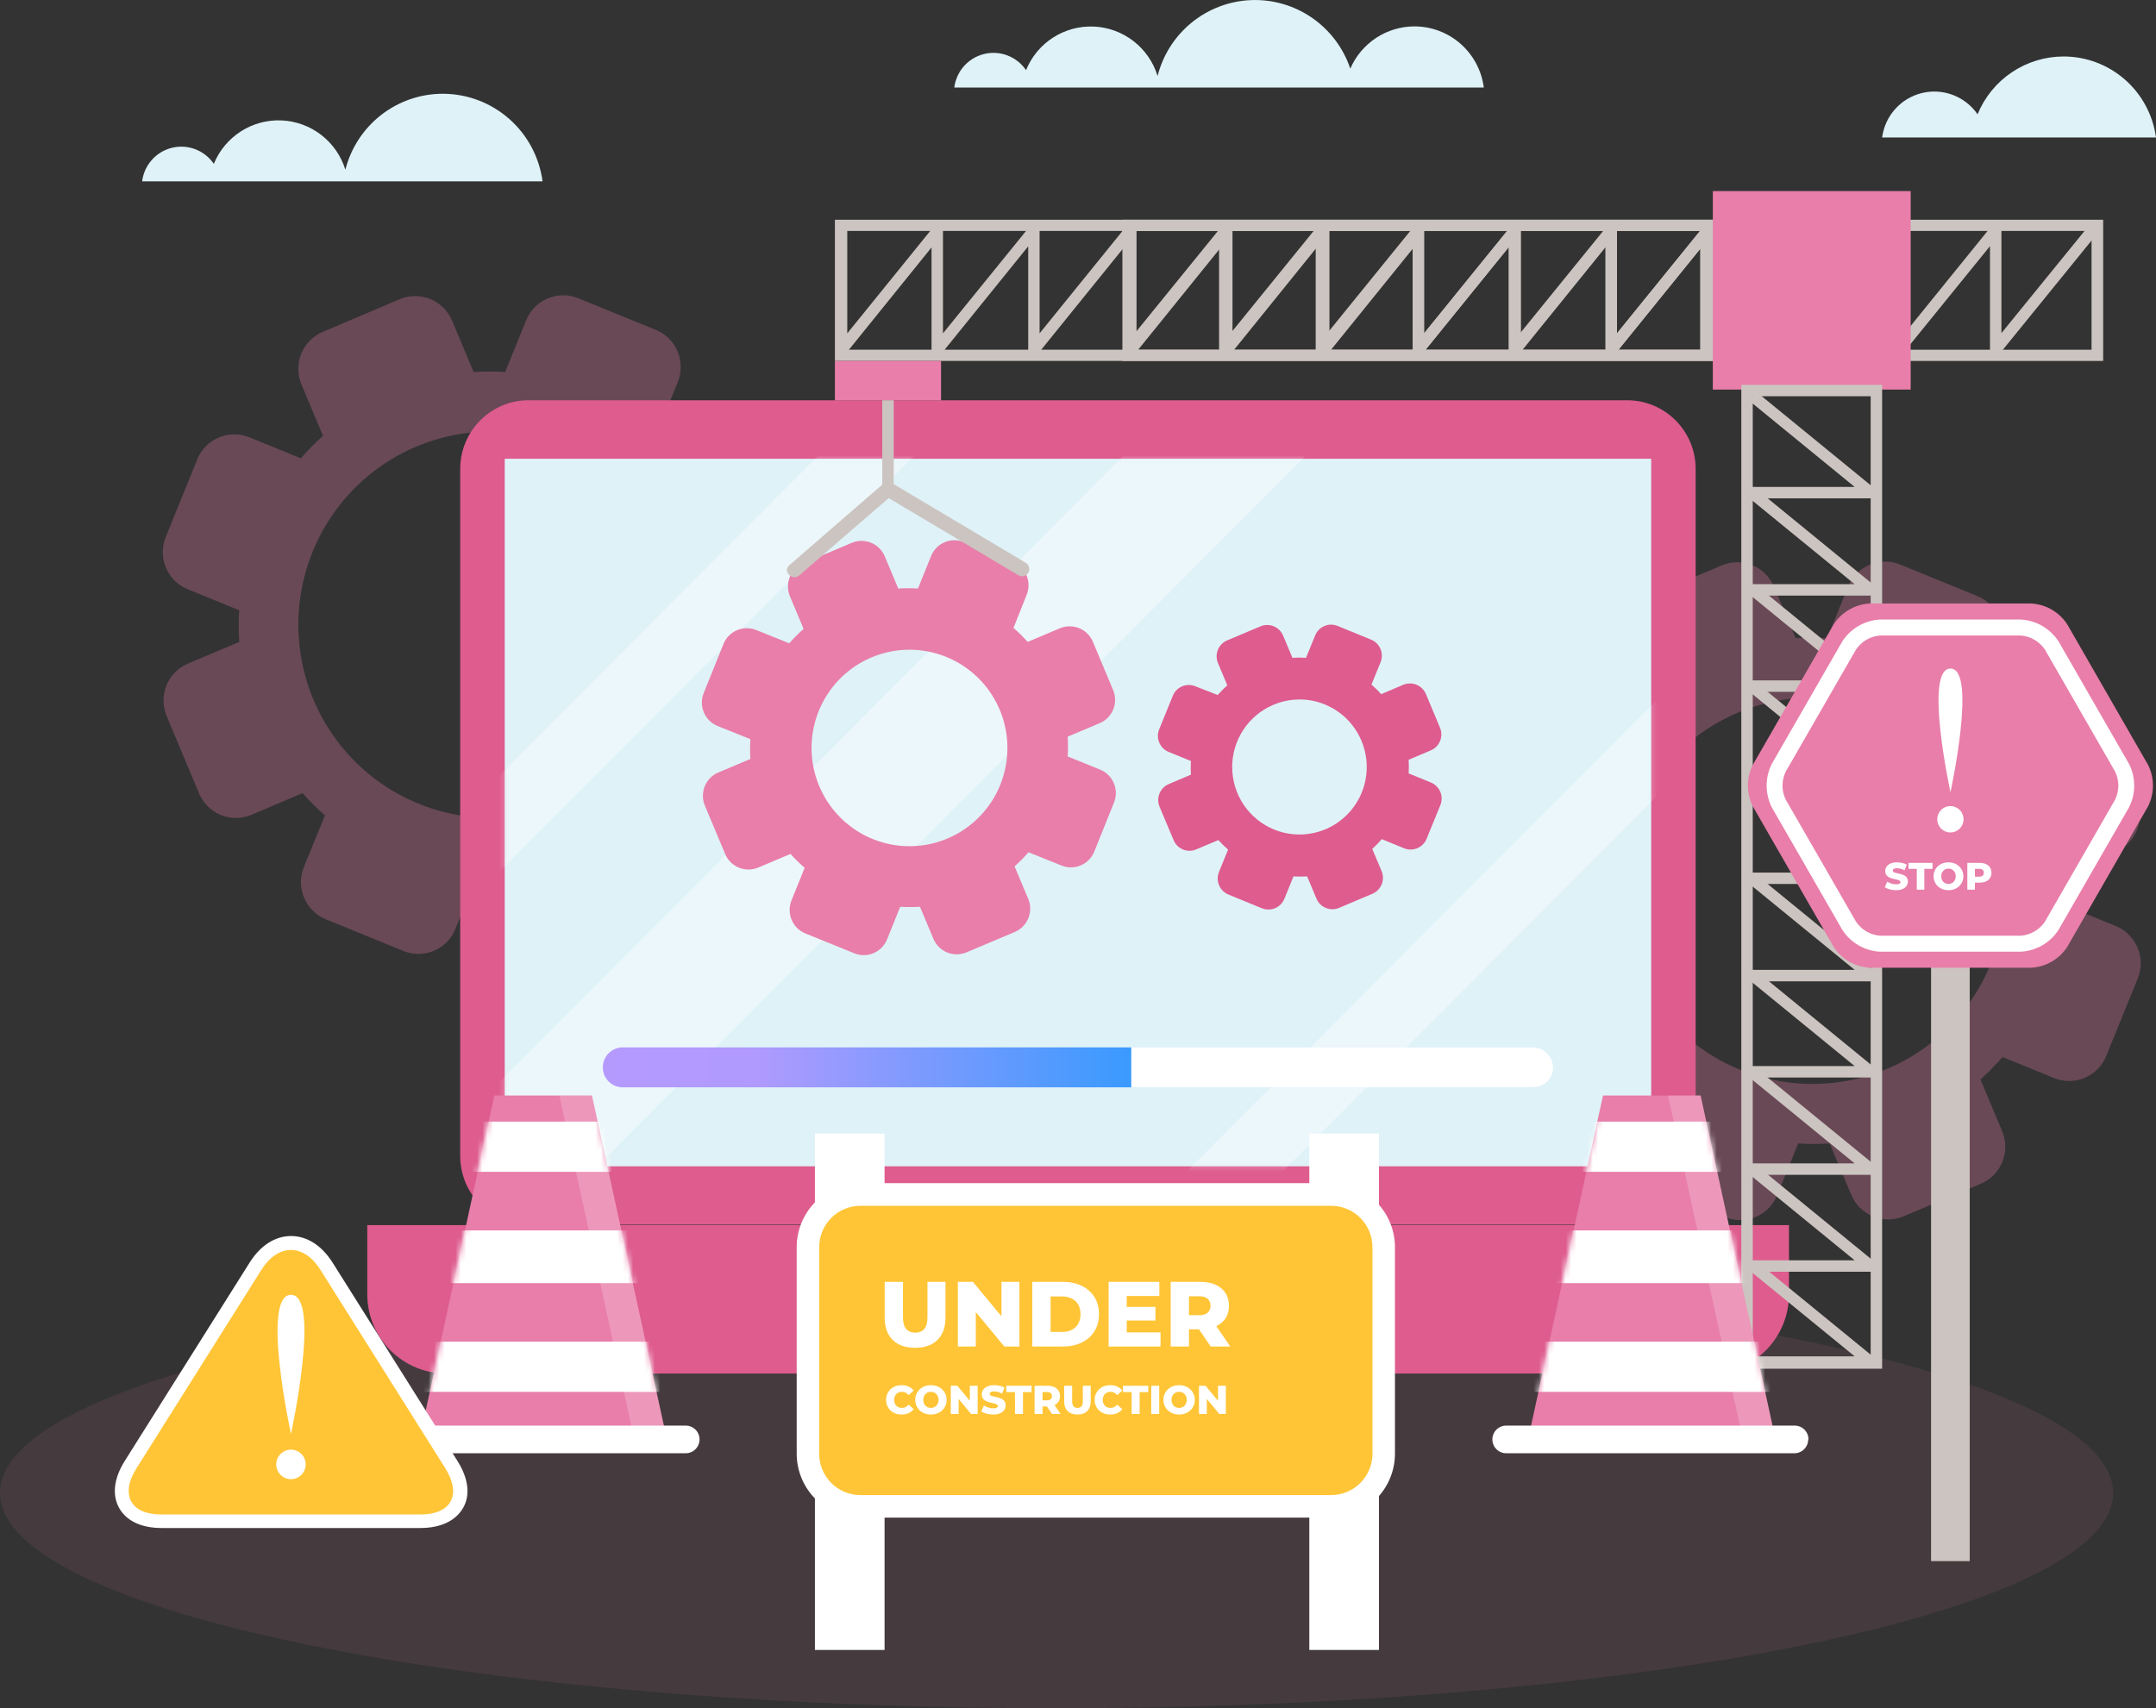 <svg width="400" height="317" viewBox="0 0 400 317" fill="none" xmlns="http://www.w3.org/2000/svg">
<rect x="0" y="0" width="400" height="317" fill="#333333" stroke="none"/>
<g clip-path="url(#clip0_50_3362)">
<path opacity="0.3" d="M380.72 130.018L371.202 134.047C369.9 132.583 368.506 131.205 367.029 129.92L370.958 120.308C371.691 118.484 371.676 116.443 370.914 114.63C370.153 112.818 368.708 111.381 366.894 110.634L352.495 104.744C350.682 104.023 348.658 104.046 346.861 104.809C345.065 105.572 343.639 107.013 342.892 108.822L338.999 118.434C337.049 118.312 335.093 118.312 333.142 118.434L329.127 108.871C328.366 107.06 326.919 105.626 325.104 104.885C323.29 104.143 321.257 104.154 319.451 104.916L305.064 110.989C303.261 111.759 301.834 113.213 301.095 115.035C300.357 116.857 300.367 118.898 301.123 120.712L305.137 130.275C303.679 131.577 302.305 132.972 301.025 134.451L291.446 130.532C289.628 129.796 287.594 129.812 285.788 130.576C283.982 131.34 282.55 132.79 281.806 134.61L275.937 149.059C275.203 150.883 275.219 152.925 275.98 154.737C276.741 156.55 278.187 157.986 280 158.733L289.579 162.651C289.457 164.604 289.457 166.563 289.579 168.517L280.049 172.545C278.245 173.315 276.819 174.769 276.08 176.591C275.342 178.413 275.351 180.453 276.107 182.268L282.135 196.656C282.902 198.465 284.352 199.897 286.167 200.638C287.982 201.379 290.016 201.369 291.824 200.611L301.354 196.582C302.653 198.045 304.047 199.419 305.528 200.697L301.611 210.309C300.874 212.133 300.888 214.175 301.65 215.989C302.411 217.802 303.859 219.238 305.674 219.983L320.073 225.872C321.889 226.613 323.923 226.6 325.73 225.838C327.537 225.076 328.969 223.627 329.713 221.807L333.618 212.195C335.564 212.317 337.517 212.317 339.463 212.195L343.478 221.758C344.242 223.567 345.689 224.999 347.501 225.742C349.314 226.486 351.346 226.479 353.154 225.726L367.492 219.676C368.394 219.295 369.212 218.74 369.9 218.04C370.587 217.341 371.13 216.513 371.497 215.603C371.864 214.692 372.049 213.718 372.04 212.736C372.032 211.754 371.83 210.784 371.446 209.88L367.431 200.329C368.88 199.021 370.249 197.626 371.531 196.154L381.123 200.072C382.939 200.801 384.969 200.782 386.771 200.018C388.574 199.255 390.004 197.809 390.75 195.995L396.632 181.545C397.363 179.719 397.346 177.678 396.585 175.864C395.824 174.05 394.381 172.611 392.569 171.86L382.99 167.953C383.112 166 383.112 164.041 382.99 162.088L392.52 158.059C394.323 157.29 395.75 155.835 396.488 154.014C397.227 152.192 397.217 150.151 396.461 148.337L390.482 133.973C390.1 133.07 389.544 132.252 388.847 131.564C388.149 130.877 387.324 130.334 386.417 129.967C385.511 129.599 384.541 129.415 383.564 129.424C382.586 129.433 381.62 129.635 380.72 130.018ZM369.213 151.398C371.952 157.935 372.699 165.14 371.357 172.102C370.016 179.064 366.648 185.471 361.678 190.513C356.708 195.554 350.36 199.003 343.437 200.424C336.513 201.844 329.326 201.173 322.783 198.495C316.239 195.816 310.635 191.251 306.677 185.376C302.72 179.501 300.587 172.581 300.549 165.49C300.511 158.398 302.57 151.455 306.464 145.538C310.359 139.621 315.914 134.996 322.428 132.247C326.753 130.42 331.394 129.466 336.087 129.44C340.779 129.414 345.43 130.316 349.775 132.095C354.12 133.873 358.073 136.494 361.408 139.806C364.743 143.118 367.395 147.057 369.213 151.398Z" fill="#E87EA9"/>
<path opacity="0.3" d="M135.534 80.634L126.004 84.65C124.702 83.187 123.308 81.808 121.83 80.524L125.747 70.911C126.485 69.087 126.474 67.044 125.714 65.229C124.955 63.414 123.51 61.974 121.696 61.225L107.285 55.348C105.464 54.604 103.424 54.616 101.612 55.38C99.8 56.145 98.365 57.6 97.621 59.425L93.716 69.038C91.769 68.915 89.817 68.915 87.871 69.038L83.856 59.474C83.089 57.665 81.64 56.233 79.824 55.492C78.009 54.751 75.975 54.761 74.167 55.519L59.866 61.593C58.06 62.36 56.631 63.814 55.89 65.635C55.149 67.457 55.157 69.499 55.912 71.315L59.927 80.879C58.472 82.181 57.103 83.576 55.827 85.054L46.236 81.136C44.419 80.407 42.389 80.426 40.587 81.19C38.784 81.953 37.355 83.399 36.608 85.213L30.75 99.663C30.013 101.485 30.025 103.526 30.785 105.339C31.544 107.152 32.988 108.59 34.802 109.336L44.381 113.255C44.259 115.212 44.259 117.175 44.381 119.132L34.863 123.149C33.057 123.916 31.628 125.369 30.887 127.191C30.146 129.013 30.154 131.055 30.909 132.871L36.949 147.259C37.711 149.07 39.158 150.504 40.972 151.245C42.787 151.987 44.82 151.976 46.626 151.214L56.132 147.186C57.423 148.651 58.814 150.026 60.293 151.3L56.376 160.912C55.642 162.738 55.657 164.781 56.419 166.596C57.18 168.41 58.625 169.849 60.439 170.598L74.851 176.476C75.749 176.844 76.71 177.03 77.68 177.025C78.65 177.02 79.61 176.823 80.504 176.445C81.398 176.068 82.21 175.517 82.891 174.825C83.573 174.133 84.113 173.312 84.478 172.411L88.383 162.798C90.334 162.921 92.29 162.921 94.24 162.798L98.243 172.362C98.621 173.265 99.174 174.084 99.868 174.773C100.563 175.461 101.386 176.005 102.291 176.374C103.196 176.742 104.164 176.928 105.14 176.92C106.117 176.913 107.082 176.712 107.981 176.329L122.319 170.206C124.12 169.434 125.544 167.98 126.283 166.159C127.021 164.338 127.013 162.299 126.26 160.484L122.245 150.92C123.7 149.618 125.069 148.223 126.345 146.745L135.937 150.663C137.753 151.4 139.786 151.386 141.592 150.624C143.398 149.863 144.83 148.415 145.577 146.598L151.446 132.137C152.18 130.312 152.164 128.271 151.403 126.459C150.641 124.646 149.196 123.21 147.383 122.463L137.804 118.557C137.926 116.599 137.926 114.636 137.804 112.679L147.334 108.651C149.134 107.89 150.562 106.447 151.307 104.635C152.052 102.824 152.054 100.79 151.312 98.977L145.211 84.589C144.446 82.78 142.999 81.349 141.186 80.608C139.372 79.866 137.34 79.876 135.534 80.634ZM124.015 102.014C126.756 108.55 127.505 115.755 126.166 122.718C124.826 129.681 121.459 136.089 116.491 141.132C111.522 146.174 105.175 149.625 98.251 151.048C91.328 152.47 84.14 151.801 77.596 149.124C71.052 146.447 65.446 141.882 61.487 136.008C57.529 130.134 55.395 123.213 55.355 116.122C55.316 109.031 57.374 102.087 61.267 96.169C65.161 90.251 70.716 85.624 77.23 82.875C85.963 79.188 95.798 79.133 104.572 82.723C113.345 86.312 120.339 93.251 124.015 102.014Z" fill="#E87EA9"/>
<path opacity="0.1" d="M392.044 277.044C392.044 299.086 304.283 317 196.022 317C87.761 317 0 299.11 0 277.044C0 254.979 87.761 237.089 196.022 237.089C304.283 237.089 392.044 254.979 392.044 277.044Z" fill="#E87EA9"/>
<path d="M82.147 17.4C78.003 17.402 73.977 18.788 70.705 21.34C67.433 23.892 65.1 27.465 64.076 31.494C63.282 28.934 61.722 26.682 59.606 25.045C57.491 23.408 54.923 22.465 52.255 22.346C49.586 22.227 46.945 22.937 44.693 24.379C42.441 25.821 40.687 27.925 39.67 30.404C38.83 29.176 37.637 28.233 36.25 27.701C34.863 27.168 33.348 27.072 31.905 27.424C30.462 27.776 29.16 28.56 28.171 29.672C27.183 30.784 26.554 32.171 26.37 33.649H100.659C100.056 29.151 97.848 25.025 94.444 22.037C91.039 19.049 86.67 17.401 82.147 17.4Z" fill="#DFF2F8"/>
<path d="M262.428 4.898C259.898 4.899 257.424 5.642 255.308 7.034C253.193 8.426 251.528 10.407 250.519 12.735C249.231 8.91 246.745 5.605 243.432 3.313C240.119 1.021 236.157 -0.135 232.136 0.018C228.115 0.171 224.251 1.624 221.121 4.161C217.99 6.698 215.761 10.182 214.765 14.094C213.976 11.529 212.417 9.272 210.3 7.631C208.183 5.991 205.613 5.047 202.941 4.929C200.269 4.811 197.625 5.524 195.373 6.972C193.121 8.42 191.37 10.531 190.36 13.017C189.522 11.784 188.329 10.837 186.941 10.301C185.553 9.765 184.036 9.666 182.59 10.017C181.145 10.368 179.84 11.152 178.85 12.265C177.86 13.379 177.231 14.768 177.047 16.249H275.29C274.886 13.112 273.358 10.229 270.991 8.141C268.624 6.051 265.58 4.899 262.428 4.898Z" fill="#DFF2F8"/>
<path d="M382.855 10.482C379.435 10.482 376.093 11.502 373.251 13.412C370.41 15.322 368.197 18.035 366.894 21.208C365.772 19.581 364.184 18.333 362.34 17.629C360.497 16.925 358.484 16.799 356.567 17.265C354.65 17.732 352.919 18.77 351.602 20.244C350.285 21.717 349.443 23.556 349.188 25.519H400C399.439 21.355 397.392 17.537 394.24 14.771C391.087 12.006 387.042 10.482 382.855 10.482Z" fill="#DFF2F8"/>
<path d="M68.139 227.354V240.199C68.139 244.096 69.682 247.834 72.428 250.589C75.174 253.345 78.899 254.893 82.782 254.893H317.267C321.15 254.893 324.875 253.345 327.621 250.589C330.367 247.834 331.91 244.096 331.91 240.199V227.354H68.139Z" fill="#DE5C8E"/>
<path d="M159.609 227.354V231.285C159.609 232.477 160.081 233.62 160.921 234.462C161.761 235.305 162.9 235.779 164.088 235.779H235.9C237.087 235.775 238.224 235.301 239.063 234.459C239.902 233.617 240.375 232.476 240.378 231.285V227.354H159.609Z" fill="#DE5C8E"/>
<path d="M301.891 74.278H98.084C91.069 74.278 85.381 79.985 85.381 87.025V214.521C85.381 221.561 91.069 227.268 98.084 227.268H301.891C308.907 227.268 314.594 221.561 314.594 214.521V87.025C314.594 79.985 308.907 74.278 301.891 74.278Z" fill="#DE5C8E"/>
<path d="M306.309 85.165H93.679V216.395H306.309V85.165Z" fill="#DFF2F8"/>
<path d="M306.309 85.165H93.679V216.395H306.309V85.165Z" fill="#DFF2F8"/>
<mask id="mask0_50_3362" style="mask-type:luminance" maskUnits="userSpaceOnUse" x="93" y="85" width="214" height="132">
<path d="M306.309 85.165H93.679V216.395H306.309V85.165Z" fill="white"/>
</mask>
<g mask="url(#mask0_50_3362)">
<path opacity="0.4" d="M240.611 -4.551L40.455 196.301L49.351 205.228L249.507 4.376L240.611 -4.551Z" fill="white"/>
<path opacity="0.4" d="M355.065 -62.544L-24.857 318.701L-7.971 335.645L371.951 -45.6L355.065 -62.544Z" fill="white"/>
<path opacity="0.4" d="M379.578 57.449L179.422 258.301L188.318 267.228L388.474 66.376L379.578 57.449Z" fill="white"/>
</g>
<path d="M196.656 116.585L190.665 119.12C189.842 118.2 188.961 117.333 188.029 116.524L190.47 110.402C190.703 109.832 190.822 109.221 190.821 108.605C190.819 107.988 190.696 107.379 190.459 106.81C190.222 106.241 189.876 105.725 189.44 105.291C189.004 104.857 188.488 104.513 187.919 104.279L178.853 100.606C178.285 100.371 177.676 100.252 177.062 100.253C176.448 100.255 175.84 100.379 175.274 100.616C174.707 100.854 174.193 101.201 173.76 101.639C173.327 102.076 172.984 102.595 172.752 103.165L170.311 109.214C169.092 109.141 167.869 109.141 166.65 109.214L164.124 103.189C163.633 102.057 162.717 101.166 161.575 100.707C160.433 100.249 159.156 100.261 158.023 100.74L149.005 104.561C147.873 105.048 146.98 105.967 146.522 107.115C146.065 108.263 146.08 109.547 146.565 110.683L149.091 116.708C148.148 117.539 147.259 118.431 146.431 119.377L140.329 116.928C139.761 116.694 139.151 116.575 138.537 116.578C137.922 116.581 137.314 116.705 136.747 116.944C136.18 117.183 135.666 117.531 135.234 117.97C134.802 118.408 134.46 118.928 134.228 119.5L130.567 128.598C130.334 129.168 130.215 129.778 130.216 130.395C130.218 131.011 130.341 131.621 130.578 132.189C130.815 132.758 131.161 133.274 131.597 133.708C132.032 134.143 132.549 134.487 133.118 134.72L139.219 137.169C139.141 138.393 139.141 139.62 139.219 140.843L133.215 143.378C132.087 143.87 131.198 144.79 130.742 145.936C130.285 147.082 130.297 148.363 130.775 149.5L134.57 158.549C135.063 159.679 135.98 160.569 137.121 161.027C138.262 161.485 139.537 161.475 140.671 160.998L146.662 158.463C147.482 159.379 148.358 160.242 149.286 161.047L146.845 167.096C146.378 168.249 146.385 169.541 146.866 170.689C147.346 171.837 148.26 172.746 149.408 173.219L158.474 176.892C159.043 177.128 159.653 177.248 160.268 177.246C160.883 177.245 161.492 177.121 162.059 176.881C162.626 176.642 163.14 176.293 163.572 175.854C164.004 175.414 164.345 174.893 164.576 174.321L167.016 168.272C168.235 168.344 169.458 168.344 170.677 168.272L173.203 174.284C173.697 175.414 174.613 176.304 175.754 176.762C176.895 177.22 178.17 177.21 179.304 176.733L188.322 172.925C189.45 172.432 190.339 171.513 190.796 170.367C191.252 169.22 191.241 167.94 190.762 166.802L188.237 160.778C189.146 159.957 190.006 159.082 190.811 158.157L196.913 160.606C197.481 160.841 198.089 160.96 198.703 160.958C199.317 160.957 199.925 160.833 200.492 160.596C201.058 160.358 201.573 160.011 202.006 159.573C202.438 159.136 202.781 158.617 203.014 158.047L206.675 148.949C206.908 148.378 207.026 147.767 207.024 147.15C207.021 146.533 206.897 145.923 206.659 145.354C206.421 144.786 206.074 144.27 205.637 143.836C205.199 143.402 204.681 143.059 204.112 142.827L198.084 140.377C198.162 139.154 198.162 137.927 198.084 136.704L204.075 134.182C205.203 133.689 206.092 132.77 206.549 131.623C207.006 130.477 206.994 129.196 206.516 128.059L202.721 118.998C202.221 117.884 201.308 117.009 200.176 116.558C199.044 116.108 197.781 116.118 196.656 116.585ZM185.479 131.72C186.875 135.044 187.257 138.707 186.577 142.249C185.898 145.79 184.187 149.05 181.661 151.615C179.136 154.181 175.908 155.937 172.388 156.662C168.868 157.387 165.212 157.048 161.883 155.688C158.555 154.328 155.703 152.008 153.689 149.022C151.674 146.035 150.587 142.516 150.566 138.91C150.545 135.304 151.59 131.772 153.569 128.762C155.548 125.751 158.372 123.397 161.684 121.998C166.124 120.121 171.125 120.091 175.587 121.915C180.05 123.738 183.608 127.265 185.479 131.72Z" fill="#E87EA9"/>
<path d="M260.342 127.079L256.254 128.818C255.689 128.186 255.086 127.589 254.448 127.03L256.144 122.879C256.459 122.091 256.451 121.211 256.121 120.429C255.792 119.647 255.169 119.027 254.387 118.704L248.164 116.157C247.38 115.837 246.503 115.842 245.723 116.17C244.943 116.498 244.324 117.123 244.003 117.908L242.306 122.071C241.465 122.016 240.622 122.016 239.78 122.071L238.048 117.932C237.714 117.152 237.088 116.536 236.304 116.218C235.52 115.899 234.643 115.903 233.862 116.23L227.676 118.838C226.894 119.168 226.275 119.796 225.955 120.584C225.634 121.371 225.639 122.254 225.967 123.039L227.7 127.177C227.07 127.74 226.475 128.341 225.918 128.977L221.757 127.349C220.972 127.03 220.093 127.036 219.313 127.367C218.533 127.697 217.916 128.325 217.596 129.112L215.058 135.357C214.74 136.145 214.747 137.027 215.076 137.81C215.405 138.592 216.031 139.212 216.815 139.533L220.952 141.222C220.897 142.066 220.897 142.913 220.952 143.757L216.84 145.508C216.058 145.838 215.439 146.466 215.119 147.253C214.798 148.041 214.803 148.924 215.131 149.708L217.743 155.917C217.904 156.304 218.14 156.656 218.437 156.953C218.735 157.249 219.087 157.483 219.475 157.642C219.863 157.802 220.278 157.883 220.697 157.881C221.115 157.879 221.53 157.794 221.916 157.631L226.04 155.892C226.606 156.52 227.209 157.113 227.846 157.668L226.15 161.819C225.835 162.608 225.843 163.491 226.172 164.275C226.501 165.058 227.124 165.681 227.907 166.006L234.131 168.553C234.916 168.869 235.793 168.861 236.573 168.531C237.352 168.201 237.97 167.575 238.292 166.79L239.976 162.639C240.821 162.682 241.668 162.682 242.514 162.639L244.247 166.766C244.575 167.55 245.201 168.171 245.986 168.492C246.77 168.814 247.65 168.809 248.432 168.48L254.619 165.859C255.4 165.53 256.019 164.902 256.34 164.114C256.66 163.327 256.655 162.444 256.327 161.659L254.594 157.533C255.221 156.966 255.812 156.361 256.364 155.721L260.513 157.423C261.298 157.738 262.175 157.73 262.955 157.4C263.734 157.07 264.352 156.444 264.674 155.659L267.236 149.39C267.551 148.602 267.543 147.721 267.214 146.939C266.885 146.157 266.261 145.537 265.479 145.214L261.342 143.525C261.397 142.68 261.397 141.834 261.342 140.99L265.455 139.251C266.236 138.921 266.855 138.294 267.175 137.506C267.496 136.718 267.491 135.835 267.163 135.051L264.564 128.83C264.402 128.437 264.164 128.079 263.864 127.777C263.564 127.476 263.208 127.237 262.816 127.074C262.423 126.911 262.003 126.828 261.578 126.829C261.154 126.83 260.733 126.915 260.342 127.079ZM252.593 137.475C253.552 139.759 253.814 142.277 253.346 144.71C252.879 147.143 251.703 149.383 249.967 151.145C248.231 152.907 246.013 154.113 243.593 154.611C241.174 155.108 238.662 154.874 236.376 153.938C234.089 153.002 232.13 151.407 230.747 149.354C229.364 147.301 228.619 144.883 228.606 142.405C228.593 139.927 229.313 137.5 230.674 135.433C232.035 133.365 233.977 131.749 236.254 130.79C237.764 130.15 239.385 129.815 241.024 129.804C242.663 129.794 244.288 130.109 245.806 130.73C247.324 131.351 248.705 132.266 249.87 133.424C251.034 134.581 251.96 135.958 252.593 137.475Z" fill="#DE5C8E"/>
<path d="M288.139 198.076C288.139 199.05 287.753 199.985 287.067 200.673C286.38 201.362 285.449 201.749 284.478 201.749H115.534C114.563 201.749 113.632 201.362 112.945 200.673C112.259 199.985 111.873 199.05 111.873 198.076C111.873 197.102 112.259 196.167 112.945 195.478C113.632 194.789 114.563 194.402 115.534 194.402H284.442C285.413 194.402 286.344 194.789 287.03 195.478C287.717 196.167 288.102 197.102 288.102 198.076H288.139Z" fill="white"/>
<path d="M209.884 194.366H115.534C114.553 194.366 113.613 194.757 112.919 195.452C112.226 196.148 111.836 197.092 111.836 198.076C111.836 199.06 112.226 200.004 112.919 200.7C113.613 201.395 114.553 201.786 115.534 201.786H209.884V194.366Z" fill="url(#paint0_linear_50_3362)"/>
<path d="M387.261 42.221L371.324 61.813V41.829H369.201V42.307L353.337 61.899V41.829H351.214V42.539L336.852 60.233V40.776H154.899V66.981H336.852V63.601L351.214 45.907V66.221H352.532L369.201 45.674V66.221H370.519L388.908 43.568L387.261 42.221ZM317.974 61.336V42.858H332.935L317.974 61.336ZM299.988 42.858H315.387L299.988 61.862V42.858ZM282.184 42.858H297.584L282.184 61.862V42.858ZM264.198 43.568V42.858H279.597L264.198 61.862V43.568ZM246.65 42.858H262.05L246.65 61.862V42.858ZM228.664 42.858H244.051L228.664 61.862V42.858ZM210.86 42.858H226.248L210.86 61.862V42.858ZM192.874 42.858H208.261L192.874 61.862V42.858ZM174.948 42.858H190.36L174.948 61.862V42.858ZM157.194 42.858H172.581L157.194 61.862V42.858ZM172.825 45.919V64.899H157.499L172.825 45.919ZM190.763 45.711V64.899H175.253L190.763 45.711ZM208.749 45.637V64.899H193.179L208.749 45.637ZM226.541 45.87V64.899H211.165L226.541 45.87ZM244.527 45.637V64.899H228.969L244.527 45.637ZM262.087 46.176V64.899H246.956L262.087 46.176ZM280.073 45.637V64.899H264.503L280.073 45.637ZM297.877 45.87V64.899H282.489L297.877 45.87ZM315.424 46.164V64.899H300.293L315.424 46.164ZM333.411 46.164V64.899H318.279L333.411 46.164Z" fill="#CCC4C0"/>
<path d="M390.201 40.776H208.237V66.981H390.201V40.776ZM210.36 64.899V42.858H388.042V64.899H210.36Z" fill="#CCC4C0"/>
<path d="M297.877 41.829V66.221H299.195L317.572 43.568L315.937 42.221L300 61.862V41.829H297.877Z" fill="#CCC4C0"/>
<path d="M279.89 41.829V66.221H281.196L299.585 43.568L297.95 42.221L282.001 61.862V41.829H279.89Z" fill="#CCC4C0"/>
<path d="M262.086 41.829V66.221H263.404L281.794 43.568L280.146 42.221L264.21 61.862V41.829H262.086Z" fill="#CCC4C0"/>
<path d="M244.1 41.829V66.221H245.406L263.807 43.568L262.16 42.221L246.223 61.862V41.829H244.1Z" fill="#CCC4C0"/>
<path d="M226.174 41.829V66.221H227.492L245.869 43.568L244.234 42.221L228.298 61.862V41.829H226.174Z" fill="#CCC4C0"/>
<path d="M208.42 41.829V66.221H209.726L228.115 43.568L226.48 42.221L210.531 61.862V41.829H208.42Z" fill="#CCC4C0"/>
<path d="M354.485 35.462H317.779V72.295H354.485V35.462Z" fill="#E87EA9"/>
<path d="M323.063 71.413V253.999H349.189V71.413H323.063ZM347.065 251.881H325.186V73.531H347.065V251.881Z" fill="#CCC4C0"/>
<path d="M324.125 92.475H348.432V91.164L325.857 72.711L324.515 74.352L344.088 90.356H324.125V92.475Z" fill="#CCC4C0"/>
<path d="M324.125 110.524H348.432V109.214L325.857 90.76L324.515 92.413L344.088 108.405H324.125V110.524Z" fill="#CCC4C0"/>
<path d="M324.125 128.389H348.432V127.079L325.857 108.626L324.515 110.267L344.088 126.259H324.125V128.389Z" fill="#CCC4C0"/>
<path d="M324.125 146.439H348.432V145.129L325.857 126.675L324.515 128.316L344.088 144.32H324.125V146.439Z" fill="#CCC4C0"/>
<path d="M324.125 164.047H348.432V162.737L325.857 144.284L324.515 145.925L344.088 161.929H324.125V164.047Z" fill="#CCC4C0"/>
<path d="M324.125 182.108H348.432V180.786L325.857 162.333L324.515 163.986L344.088 179.978H324.125V182.108Z" fill="#CCC4C0"/>
<path d="M324.125 199.962H348.432V198.652L325.857 180.198L324.515 181.839L344.088 197.831H324.125V199.962Z" fill="#CCC4C0"/>
<path d="M324.125 218.011H348.432V216.701L325.857 198.248L324.515 199.901L344.088 215.893H324.125V218.011Z" fill="#CCC4C0"/>
<path d="M324.125 235.999H348.432V234.689L325.857 216.235L324.515 217.888L344.088 233.88H324.125V235.999Z" fill="#CCC4C0"/>
<path d="M324.125 253.828H348.432V252.506L325.857 234.052L324.515 235.705L344.088 251.697H324.125V253.828Z" fill="#CCC4C0"/>
<path d="M174.594 66.981H154.899V74.291H174.594V66.981Z" fill="#E87EA9"/>
<path d="M190.287 104.426L165.809 89.842V74.278H163.685V89.927L146.431 104.903C145.137 106.018 147.017 107.891 148.298 106.777L158.194 98.205L164.161 93.062L164.881 92.438L188.957 106.764C189.266 106.941 189.632 106.988 189.976 106.894C190.319 106.8 190.611 106.573 190.787 106.262C190.964 105.952 191.01 105.585 190.916 105.24C190.822 104.896 190.596 104.603 190.287 104.426Z" fill="#CCC4C0"/>
<path d="M164.112 210.37H151.19V306.188H164.112V210.37Z" fill="white"/>
<path d="M255.839 210.37H242.917V306.188H255.839V210.37Z" fill="white"/>
<path d="M246.98 221.599H159.634C154.256 221.599 149.896 225.974 149.896 231.37V269.709C149.896 275.106 154.256 279.481 159.634 279.481H246.98C252.358 279.481 256.718 275.106 256.718 269.709V231.37C256.718 225.974 252.358 221.599 246.98 221.599Z" fill="#FFC536"/>
<path d="M246.98 281.636H159.634C156.499 281.633 153.493 280.382 151.276 278.157C149.06 275.933 147.813 272.917 147.81 269.771V231.431C147.813 228.285 149.06 225.269 151.276 223.045C153.493 220.82 156.499 219.569 159.634 219.566H246.98C250.115 219.569 253.12 220.82 255.337 223.045C257.554 225.269 258.801 228.285 258.804 231.431V269.771C258.801 272.917 257.554 275.933 255.337 278.157C253.12 280.382 250.115 281.633 246.98 281.636ZM159.634 223.766C157.607 223.766 155.663 224.573 154.228 226.01C152.794 227.448 151.986 229.397 151.983 231.431V269.771C151.983 271.807 152.789 273.76 154.224 275.2C155.659 276.639 157.605 277.448 159.634 277.448H246.98C249.008 277.445 250.952 276.635 252.386 275.196C253.82 273.757 254.628 271.806 254.631 269.771V231.431C254.624 229.398 253.816 227.45 252.382 226.014C250.948 224.577 249.006 223.769 246.98 223.766H159.634Z" fill="white"/>
<path d="M169.775 250.116C168.003 250.116 166.621 249.631 165.627 248.66C164.633 247.688 164.136 246.311 164.136 244.529V237.878H167.529V244.426C167.529 245.454 167.729 246.191 168.129 246.637C168.541 247.083 169.1 247.305 169.809 247.305C170.517 247.305 171.072 247.083 171.471 246.637C171.871 246.191 172.071 245.454 172.071 244.426V237.878H175.414V244.529C175.414 246.311 174.917 247.688 173.922 248.66C172.928 249.631 171.546 250.116 169.775 250.116ZM177.713 249.876V237.878H180.507L187.123 245.866H185.803V237.878H189.128V249.876H186.334L179.718 241.889H181.038V249.876H177.713ZM191.522 249.876V237.878H197.195C198.521 237.878 199.686 238.124 200.692 238.615C201.697 239.107 202.48 239.798 203.04 240.689C203.611 241.581 203.897 242.643 203.897 243.877C203.897 245.1 203.611 246.163 203.04 247.066C202.48 247.957 201.697 248.648 200.692 249.139C199.686 249.631 198.521 249.876 197.195 249.876H191.522ZM194.915 247.168H197.058C197.744 247.168 198.338 247.043 198.841 246.791C199.355 246.528 199.755 246.151 200.04 245.66C200.326 245.157 200.469 244.563 200.469 243.877C200.469 243.18 200.326 242.586 200.04 242.095C199.755 241.604 199.355 241.232 198.841 240.981C198.338 240.718 197.744 240.587 197.058 240.587H194.915V247.168ZM208.802 242.523H214.372V245.06H208.802V242.523ZM209.042 247.254H215.315V249.876H205.682V237.878H215.092V240.501H209.042V247.254ZM217.198 249.876V237.878H222.683C223.78 237.878 224.723 238.056 225.511 238.41C226.311 238.764 226.928 239.278 227.362 239.952C227.797 240.615 228.014 241.404 228.014 242.318C228.014 243.22 227.797 244.003 227.362 244.666C226.928 245.317 226.311 245.82 225.511 246.174C224.723 246.517 223.78 246.688 222.683 246.688H219.084L220.592 245.266V249.876H217.198ZM224.62 249.876L221.638 245.506H225.254L228.254 249.876H224.62ZM220.592 245.626L219.084 244.066H222.477C223.186 244.066 223.711 243.912 224.054 243.603C224.409 243.295 224.586 242.866 224.586 242.318C224.586 241.758 224.409 241.324 224.054 241.015C223.711 240.707 223.186 240.552 222.477 240.552H219.084L220.592 238.993V245.626Z" fill="white"/>
<path d="M167.271 262.5C166.857 262.5 166.473 262.435 166.119 262.305C165.77 262.171 165.466 261.981 165.206 261.737C164.952 261.492 164.753 261.206 164.608 260.877C164.463 260.542 164.391 260.176 164.391 259.777C164.391 259.378 164.463 259.014 164.608 258.685C164.753 258.351 164.952 258.062 165.206 257.817C165.466 257.573 165.77 257.386 166.119 257.256C166.473 257.122 166.857 257.054 167.271 257.054C167.755 257.054 168.186 257.139 168.565 257.309C168.949 257.478 169.268 257.723 169.522 258.042L168.58 258.894C168.41 258.695 168.223 258.543 168.019 258.438C167.819 258.333 167.595 258.281 167.346 258.281C167.131 258.281 166.934 258.316 166.755 258.386C166.575 258.456 166.421 258.558 166.291 258.692C166.166 258.822 166.067 258.979 165.992 259.164C165.922 259.348 165.887 259.553 165.887 259.777C165.887 260.001 165.922 260.206 165.992 260.39C166.067 260.575 166.166 260.734 166.291 260.869C166.421 260.999 166.575 261.098 166.755 261.168C166.934 261.238 167.131 261.273 167.346 261.273C167.595 261.273 167.819 261.221 168.019 261.116C168.223 261.011 168.41 260.859 168.58 260.66L169.522 261.512C169.268 261.827 168.949 262.071 168.565 262.245C168.186 262.415 167.755 262.5 167.271 262.5ZM172.714 262.5C172.295 262.5 171.908 262.432 171.554 262.298C171.2 262.163 170.891 261.974 170.627 261.729C170.367 261.48 170.165 261.191 170.021 260.862C169.876 260.532 169.804 260.171 169.804 259.777C169.804 259.383 169.876 259.022 170.021 258.692C170.165 258.363 170.367 258.077 170.627 257.832C170.891 257.583 171.2 257.391 171.554 257.256C171.908 257.122 172.295 257.054 172.714 257.054C173.137 257.054 173.524 257.122 173.873 257.256C174.227 257.391 174.534 257.583 174.793 257.832C175.052 258.077 175.254 258.363 175.399 258.692C175.548 259.022 175.623 259.383 175.623 259.777C175.623 260.171 175.548 260.535 175.399 260.869C175.254 261.198 175.052 261.485 174.793 261.729C174.534 261.974 174.227 262.163 173.873 262.298C173.524 262.432 173.137 262.5 172.714 262.5ZM172.714 261.273C172.913 261.273 173.098 261.238 173.267 261.168C173.442 261.098 173.591 260.999 173.716 260.869C173.846 260.734 173.945 260.575 174.015 260.39C174.09 260.206 174.127 260.001 174.127 259.777C174.127 259.548 174.09 259.343 174.015 259.164C173.945 258.979 173.846 258.822 173.716 258.692C173.591 258.558 173.442 258.456 173.267 258.386C173.098 258.316 172.913 258.281 172.714 258.281C172.514 258.281 172.327 258.316 172.153 258.386C171.983 258.456 171.833 258.558 171.704 258.692C171.579 258.822 171.479 258.979 171.405 259.164C171.335 259.343 171.3 259.548 171.3 259.777C171.3 260.001 171.335 260.206 171.405 260.39C171.479 260.575 171.579 260.734 171.704 260.869C171.833 260.999 171.983 261.098 172.153 261.168C172.327 261.238 172.514 261.273 172.714 261.273ZM176.399 262.395V257.159H177.618L180.505 260.645H179.93V257.159H181.381V262.395H180.161L177.274 258.909H177.85V262.395H176.399ZM184.265 262.5C183.837 262.5 183.423 262.447 183.024 262.343C182.63 262.233 182.308 262.093 182.059 261.924L182.545 260.832C182.779 260.981 183.049 261.106 183.353 261.206C183.662 261.3 183.969 261.348 184.273 261.348C184.477 261.348 184.642 261.33 184.767 261.295C184.891 261.256 184.981 261.206 185.036 261.146C185.096 261.081 185.126 261.006 185.126 260.921C185.126 260.802 185.071 260.707 184.961 260.637C184.851 260.567 184.709 260.51 184.535 260.465C184.36 260.42 184.166 260.375 183.951 260.331C183.742 260.286 183.53 260.228 183.315 260.158C183.106 260.089 182.914 259.999 182.739 259.889C182.565 259.775 182.423 259.627 182.313 259.448C182.203 259.263 182.149 259.032 182.149 258.752C182.149 258.438 182.233 258.154 182.403 257.9C182.577 257.645 182.837 257.441 183.181 257.286C183.525 257.132 183.954 257.054 184.467 257.054C184.811 257.054 185.148 257.094 185.477 257.174C185.811 257.249 186.108 257.361 186.367 257.511L185.911 258.61C185.662 258.475 185.415 258.376 185.17 258.311C184.926 258.241 184.689 258.206 184.46 258.206C184.255 258.206 184.091 258.229 183.966 258.274C183.842 258.313 183.752 258.368 183.697 258.438C183.642 258.508 183.615 258.588 183.615 258.677C183.615 258.792 183.667 258.884 183.772 258.954C183.881 259.019 184.024 259.074 184.198 259.119C184.378 259.159 184.572 259.201 184.782 259.246C184.996 259.291 185.208 259.348 185.417 259.418C185.632 259.483 185.826 259.573 186.001 259.687C186.175 259.797 186.315 259.944 186.42 260.129C186.529 260.308 186.584 260.535 186.584 260.809C186.584 261.113 186.497 261.395 186.322 261.654C186.153 261.909 185.896 262.113 185.552 262.268C185.213 262.422 184.784 262.5 184.265 262.5ZM188.31 262.395V258.333H186.702V257.159H191.392V258.333H189.791V262.395H188.31ZM191.943 262.395V257.159H194.337C194.816 257.159 195.227 257.236 195.571 257.391C195.92 257.545 196.189 257.77 196.379 258.064C196.568 258.353 196.663 258.697 196.663 259.096C196.663 259.49 196.568 259.832 196.379 260.121C196.189 260.405 195.92 260.625 195.571 260.779C195.227 260.929 194.816 261.004 194.337 261.004H192.766L193.424 260.383V262.395H191.943ZM195.182 262.395L193.881 260.488H195.459L196.768 262.395H195.182ZM193.424 260.54L192.766 259.859H194.247C194.556 259.859 194.786 259.792 194.935 259.657C195.09 259.523 195.167 259.336 195.167 259.096C195.167 258.852 195.09 258.662 194.935 258.528C194.786 258.393 194.556 258.326 194.247 258.326H192.766L193.424 257.645V260.54ZM199.896 262.5C199.123 262.5 198.52 262.288 198.086 261.864C197.652 261.44 197.435 260.839 197.435 260.061V257.159H198.916V260.016C198.916 260.465 199.004 260.787 199.178 260.981C199.358 261.176 199.602 261.273 199.911 261.273C200.22 261.273 200.462 261.176 200.637 260.981C200.811 260.787 200.899 260.465 200.899 260.016V257.159H202.357V260.061C202.357 260.839 202.14 261.44 201.706 261.864C201.273 262.288 200.669 262.5 199.896 262.5ZM205.971 262.5C205.557 262.5 205.173 262.435 204.819 262.305C204.47 262.171 204.166 261.981 203.907 261.737C203.652 261.492 203.453 261.206 203.308 260.877C203.164 260.542 203.091 260.176 203.091 259.777C203.091 259.378 203.164 259.014 203.308 258.685C203.453 258.351 203.652 258.062 203.907 257.817C204.166 257.573 204.47 257.386 204.819 257.256C205.173 257.122 205.557 257.054 205.971 257.054C206.455 257.054 206.886 257.139 207.265 257.309C207.649 257.478 207.968 257.723 208.223 258.042L207.28 258.894C207.111 258.695 206.924 258.543 206.719 258.438C206.52 258.333 206.295 258.281 206.046 258.281C205.831 258.281 205.634 258.316 205.455 258.386C205.275 258.456 205.121 258.558 204.991 258.692C204.867 258.822 204.767 258.979 204.692 259.164C204.622 259.348 204.587 259.553 204.587 259.777C204.587 260.001 204.622 260.206 204.692 260.39C204.767 260.575 204.867 260.734 204.991 260.869C205.121 260.999 205.275 261.098 205.455 261.168C205.634 261.238 205.831 261.273 206.046 261.273C206.295 261.273 206.52 261.221 206.719 261.116C206.924 261.011 207.111 260.859 207.28 260.66L208.223 261.512C207.968 261.827 207.649 262.071 207.265 262.245C206.886 262.415 206.455 262.5 205.971 262.5ZM209.954 262.395V258.333H208.345V257.159H213.035V258.333H211.435V262.395H209.954ZM213.587 262.395V257.159H215.068V262.395H213.587ZM218.762 262.5C218.343 262.5 217.957 262.432 217.603 262.298C217.249 262.163 216.94 261.974 216.675 261.729C216.416 261.48 216.214 261.191 216.069 260.862C215.925 260.532 215.853 260.171 215.853 259.777C215.853 259.383 215.925 259.022 216.069 258.692C216.214 258.363 216.416 258.077 216.675 257.832C216.94 257.583 217.249 257.391 217.603 257.256C217.957 257.122 218.343 257.054 218.762 257.054C219.186 257.054 219.573 257.122 219.922 257.256C220.276 257.391 220.582 257.583 220.842 257.832C221.101 258.077 221.303 258.363 221.448 258.692C221.597 259.022 221.672 259.383 221.672 259.777C221.672 260.171 221.597 260.535 221.448 260.869C221.303 261.198 221.101 261.485 220.842 261.729C220.582 261.974 220.276 262.163 219.922 262.298C219.573 262.432 219.186 262.5 218.762 262.5ZM218.762 261.273C218.962 261.273 219.146 261.238 219.316 261.168C219.49 261.098 219.64 260.999 219.765 260.869C219.894 260.734 219.994 260.575 220.064 260.39C220.139 260.206 220.176 260.001 220.176 259.777C220.176 259.548 220.139 259.343 220.064 259.164C219.994 258.979 219.894 258.822 219.765 258.692C219.64 258.558 219.49 258.456 219.316 258.386C219.146 258.316 218.962 258.281 218.762 258.281C218.563 258.281 218.376 258.316 218.201 258.386C218.032 258.456 217.882 258.558 217.752 258.692C217.628 258.822 217.528 258.979 217.453 259.164C217.383 259.343 217.349 259.548 217.349 259.777C217.349 260.001 217.383 260.206 217.453 260.39C217.528 260.575 217.628 260.734 217.752 260.869C217.882 260.999 218.032 261.098 218.201 261.168C218.376 261.238 218.563 261.273 218.762 261.273ZM222.448 262.395V257.159H223.667L226.554 260.645H225.978V257.159H227.429V262.395H226.21L223.323 258.909H223.899V262.395H222.448Z" fill="white"/>
<path d="M123.282 265.093H78.255L91.714 203.292H109.823L123.282 265.093Z" fill="#E87EA9"/>
<mask id="mask1_50_3362" style="mask-type:luminance" maskUnits="userSpaceOnUse" x="78" y="203" width="46" height="63">
<path d="M123.282 265.093H78.255L91.714 203.292H109.823L123.282 265.093Z" fill="white"/>
</mask>
<g mask="url(#mask1_50_3362)">
<path d="M128.981 248.979H72.568V258.297H128.981V248.979Z" fill="white"/>
<path d="M72.568 228.787V237.652V238.117H128.981V237.652V228.787V228.333H72.568V228.787Z" fill="white"/>
<path d="M128.981 208.142H72.568V217.46H128.981V208.142Z" fill="white"/>
</g>
<path d="M129.787 267.126C129.783 267.806 129.512 268.457 129.032 268.937C128.552 269.416 127.902 269.685 127.224 269.685H73.691C73.014 269.685 72.364 269.416 71.884 268.937C71.403 268.457 71.132 267.806 71.129 267.126C71.129 266.444 71.399 265.79 71.879 265.308C72.36 264.826 73.012 264.555 73.691 264.555H127.224C127.904 264.555 128.556 264.826 129.036 265.308C129.517 265.79 129.787 266.444 129.787 267.126Z" fill="white"/>
<g opacity="0.2">
<path d="M109.823 203.292H103.783L117.23 265.093H123.282L109.823 203.292Z" fill="white"/>
</g>
<path d="M328.969 265.093H283.941L297.401 203.292H315.509L328.969 265.093Z" fill="#E87EA9"/>
<mask id="mask2_50_3362" style="mask-type:luminance" maskUnits="userSpaceOnUse" x="283" y="203" width="46" height="63">
<path d="M328.969 265.093H283.941L297.401 203.292H315.509L328.969 265.093Z" fill="white"/>
</mask>
<g mask="url(#mask2_50_3362)">
<path d="M334.667 248.979H278.255V258.297H334.667V248.979Z" fill="white"/>
<path d="M278.255 228.787V237.652V238.117H334.667V237.652V228.787V228.333H278.255V228.787Z" fill="white"/>
<path d="M334.667 208.142H278.255V217.46H334.667V208.142Z" fill="white"/>
</g>
<path d="M335.473 267.126C335.469 267.804 335.2 268.453 334.722 268.932C334.245 269.411 333.598 269.682 332.922 269.685H279.439C278.761 269.685 278.111 269.416 277.631 268.937C277.151 268.457 276.879 267.806 276.876 267.126C276.876 266.444 277.146 265.79 277.627 265.308C278.107 264.826 278.759 264.555 279.439 264.555H332.983C333.661 264.558 334.31 264.83 334.787 265.312C335.265 265.794 335.534 266.446 335.534 267.126H335.473Z" fill="white"/>
<g opacity="0.2">
<path d="M315.51 203.292H309.469L322.916 265.093H328.969L315.51 203.292Z" fill="white"/>
</g>
<path d="M365.442 174.492H358.267V289.706H365.442V174.492Z" fill="#CCC4C0"/>
<path d="M346.858 179.586C345.526 179.509 344.231 179.12 343.076 178.45C341.921 177.78 340.939 176.848 340.208 175.729L325.198 149.647C324.598 148.45 324.285 147.129 324.285 145.79C324.285 144.45 324.598 143.129 325.198 141.932L340.208 115.85C340.939 114.731 341.921 113.799 343.076 113.129C344.231 112.459 345.526 112.07 346.858 111.993H376.864C378.198 112.069 379.495 112.457 380.653 113.127C381.81 113.797 382.794 114.729 383.527 115.85L398.524 141.932C399.124 143.129 399.437 144.45 399.437 145.79C399.437 147.129 399.124 148.45 398.524 149.647L383.527 175.729C382.794 176.85 381.81 177.783 380.653 178.452C379.495 179.122 378.198 179.511 376.864 179.586H346.858Z" fill="#E87EA9"/>
<path d="M374.887 176.61H348.835C347.419 176.545 346.039 176.139 344.812 175.427C343.585 174.715 342.545 173.719 341.782 172.521L328.749 149.879C328.1 148.615 327.761 147.212 327.761 145.79C327.761 144.367 328.1 142.964 328.749 141.7L341.782 119.059C342.547 117.862 343.587 116.866 344.813 116.155C346.04 115.443 347.419 115.037 348.835 114.969H374.887C376.302 115.039 377.68 115.446 378.907 116.157C380.134 116.869 381.173 117.863 381.94 119.059L394.96 141.7C395.616 142.963 395.958 144.366 395.958 145.79C395.958 147.214 395.616 148.616 394.96 149.879L381.94 172.521C381.174 173.717 380.134 174.712 378.908 175.423C377.681 176.135 376.302 176.542 374.887 176.61ZM348.835 117.932C347.938 117.996 347.068 118.264 346.289 118.716C345.511 119.168 344.846 119.792 344.344 120.54L331.312 143.181C330.914 143.993 330.708 144.885 330.708 145.79C330.708 146.694 330.914 147.586 331.312 148.398L344.344 171.039C344.846 171.787 345.511 172.411 346.289 172.863C347.068 173.315 347.938 173.583 348.835 173.647H374.887C375.785 173.581 376.657 173.313 377.437 172.861C378.216 172.409 378.884 171.786 379.39 171.039L392.41 148.398C392.807 147.586 393.014 146.694 393.014 145.79C393.014 144.885 392.807 143.993 392.41 143.181L379.39 120.54C378.884 119.793 378.216 119.17 377.437 118.718C376.657 118.266 375.785 117.998 374.887 117.932H348.835Z" fill="white"/>
<path d="M361.867 147.014C361.867 147.014 356.876 124.067 361.867 124.067C366.858 124.067 361.867 147.014 361.867 147.014Z" fill="white"/>
<path d="M364.295 152.034C364.295 152.519 364.152 152.992 363.884 153.395C363.616 153.798 363.234 154.112 362.789 154.297C362.343 154.482 361.852 154.531 361.378 154.436C360.905 154.342 360.47 154.109 360.129 153.766C359.788 153.424 359.555 152.987 359.461 152.512C359.367 152.037 359.415 151.545 359.6 151.097C359.785 150.65 360.097 150.267 360.499 149.998C360.9 149.729 361.372 149.585 361.855 149.585C362.502 149.585 363.123 149.843 363.58 150.303C364.038 150.762 364.295 151.385 364.295 152.034Z" fill="white"/>
<path d="M351.774 165.195C351.367 165.195 350.974 165.145 350.595 165.046C350.221 164.942 349.916 164.809 349.679 164.648L350.141 163.612C350.363 163.754 350.619 163.872 350.908 163.967C351.201 164.057 351.492 164.102 351.781 164.102C351.975 164.102 352.131 164.085 352.25 164.052C352.368 164.014 352.453 163.967 352.505 163.91C352.562 163.848 352.59 163.777 352.59 163.697C352.59 163.583 352.538 163.493 352.434 163.427C352.33 163.361 352.195 163.307 352.029 163.264C351.864 163.221 351.679 163.179 351.476 163.136C351.277 163.094 351.076 163.039 350.872 162.973C350.673 162.907 350.491 162.821 350.325 162.717C350.16 162.608 350.025 162.469 349.921 162.298C349.817 162.123 349.765 161.903 349.765 161.638C349.765 161.34 349.845 161.07 350.006 160.829C350.172 160.587 350.418 160.393 350.744 160.246C351.071 160.1 351.478 160.026 351.966 160.026C352.292 160.026 352.612 160.064 352.924 160.14C353.241 160.211 353.523 160.317 353.769 160.459L353.336 161.503C353.099 161.375 352.865 161.281 352.633 161.219C352.401 161.153 352.176 161.12 351.958 161.12C351.764 161.12 351.608 161.141 351.49 161.184C351.372 161.221 351.286 161.274 351.234 161.34C351.182 161.406 351.156 161.482 351.156 161.567C351.156 161.676 351.206 161.763 351.305 161.83C351.409 161.891 351.544 161.943 351.71 161.986C351.88 162.024 352.065 162.064 352.264 162.107C352.467 162.149 352.668 162.204 352.867 162.27C353.071 162.331 353.255 162.417 353.421 162.526C353.587 162.63 353.719 162.769 353.819 162.944C353.923 163.115 353.975 163.33 353.975 163.591C353.975 163.879 353.892 164.147 353.726 164.393C353.565 164.634 353.322 164.828 352.995 164.975C352.673 165.122 352.266 165.195 351.774 165.195ZM355.613 165.096V161.24H354.086V160.126H358.538V161.24H357.019V165.096H355.613ZM361.499 165.195C361.101 165.195 360.734 165.131 360.398 165.003C360.062 164.876 359.769 164.696 359.518 164.464C359.272 164.227 359.08 163.953 358.943 163.64C358.805 163.328 358.737 162.985 358.737 162.611C358.737 162.237 358.805 161.894 358.943 161.581C359.08 161.269 359.272 160.997 359.518 160.765C359.769 160.528 360.062 160.346 360.398 160.218C360.734 160.09 361.101 160.026 361.499 160.026C361.901 160.026 362.268 160.09 362.599 160.218C362.935 160.346 363.226 160.528 363.473 160.765C363.719 160.997 363.91 161.269 364.048 161.581C364.19 161.894 364.261 162.237 364.261 162.611C364.261 162.985 364.19 163.33 364.048 163.647C363.91 163.96 363.719 164.232 363.473 164.464C363.226 164.696 362.935 164.876 362.599 165.003C362.268 165.131 361.901 165.195 361.499 165.195ZM361.499 164.031C361.688 164.031 361.863 163.998 362.024 163.931C362.19 163.865 362.332 163.77 362.45 163.647C362.573 163.52 362.668 163.368 362.734 163.193C362.805 163.018 362.841 162.824 362.841 162.611C362.841 162.393 362.805 162.199 362.734 162.029C362.668 161.853 362.573 161.704 362.45 161.581C362.332 161.453 362.19 161.356 362.024 161.29C361.863 161.224 361.688 161.191 361.499 161.191C361.309 161.191 361.132 161.224 360.966 161.29C360.805 161.356 360.663 161.453 360.54 161.581C360.422 161.704 360.327 161.853 360.256 162.029C360.19 162.199 360.157 162.393 360.157 162.611C360.157 162.824 360.19 163.018 360.256 163.193C360.327 163.368 360.422 163.52 360.54 163.647C360.663 163.77 360.805 163.865 360.966 163.931C361.132 163.998 361.309 164.031 361.499 164.031ZM364.997 165.096V160.126H367.269C367.723 160.126 368.114 160.199 368.44 160.346C368.772 160.493 369.027 160.706 369.207 160.985C369.387 161.259 369.477 161.586 369.477 161.965C369.477 162.339 369.387 162.663 369.207 162.937C369.027 163.212 368.772 163.425 368.44 163.576C368.114 163.723 367.723 163.796 367.269 163.796H365.778L366.403 163.186V165.096H364.997ZM366.403 163.335L365.778 162.689H367.184C367.477 162.689 367.695 162.625 367.837 162.497C367.984 162.369 368.057 162.192 368.057 161.965C368.057 161.733 367.984 161.553 367.837 161.425C367.695 161.297 367.477 161.233 367.184 161.233H365.778L366.403 160.587V163.335Z" fill="white"/>
<path d="M60.561 234.958C56.901 229.215 51.031 229.215 47.407 234.958L24.247 271.84C20.586 277.595 23.209 282.297 29.994 282.297H77.974C84.759 282.297 87.334 277.595 83.722 271.84L60.561 234.958Z" fill="#FFC536"/>
<path d="M77.974 283.559H29.994C26.223 283.559 23.417 282.236 22.087 279.812C20.757 277.387 21.135 274.314 23.148 271.106L46.333 234.273C48.334 231.101 51.056 229.375 54.009 229.375C56.962 229.375 59.683 231.126 61.684 234.273L84.869 271.106C86.882 274.314 87.309 277.4 85.93 279.812C84.552 282.224 81.757 283.559 77.974 283.559ZM53.984 231.958C51.959 231.958 50.006 233.268 48.505 235.632L25.32 272.477C23.832 274.84 23.478 276.983 24.332 278.6C25.186 280.216 27.187 281.049 29.97 281.049H77.974C80.757 281.049 82.758 280.191 83.612 278.6C84.466 277.008 84.112 274.926 82.624 272.477L59.439 235.632C57.962 233.268 56.01 231.958 53.984 231.958Z" fill="white"/>
<path d="M53.984 266.11C53.984 266.11 48.371 240.285 53.984 240.285C59.597 240.285 53.984 266.11 53.984 266.11Z" fill="white"/>
<path d="M56.718 271.755C56.718 272.297 56.557 272.827 56.257 273.278C55.957 273.73 55.53 274.081 55.03 274.289C54.531 274.496 53.981 274.551 53.451 274.445C52.921 274.339 52.434 274.078 52.052 273.694C51.669 273.311 51.409 272.822 51.303 272.29C51.198 271.758 51.252 271.206 51.459 270.705C51.666 270.204 52.016 269.775 52.466 269.474C52.915 269.173 53.444 269.012 53.984 269.012C54.709 269.012 55.404 269.301 55.917 269.815C56.43 270.329 56.718 271.027 56.718 271.755Z" fill="white"/>
</g>
<defs>
<linearGradient id="paint0_linear_50_3362" x1="111.836" y1="198.076" x2="209.823" y2="198.076" gradientUnits="userSpaceOnUse">
<stop stop-color="#B59AFE"/>
<stop offset="0.29" stop-color="#B09AFE"/>
<stop offset="1" stop-color="#3A9AFE"/>
</linearGradient>
<clipPath id="clip0_50_3362">
<rect width="400" height="317" fill="white"/>
</clipPath>
</defs>
</svg>
